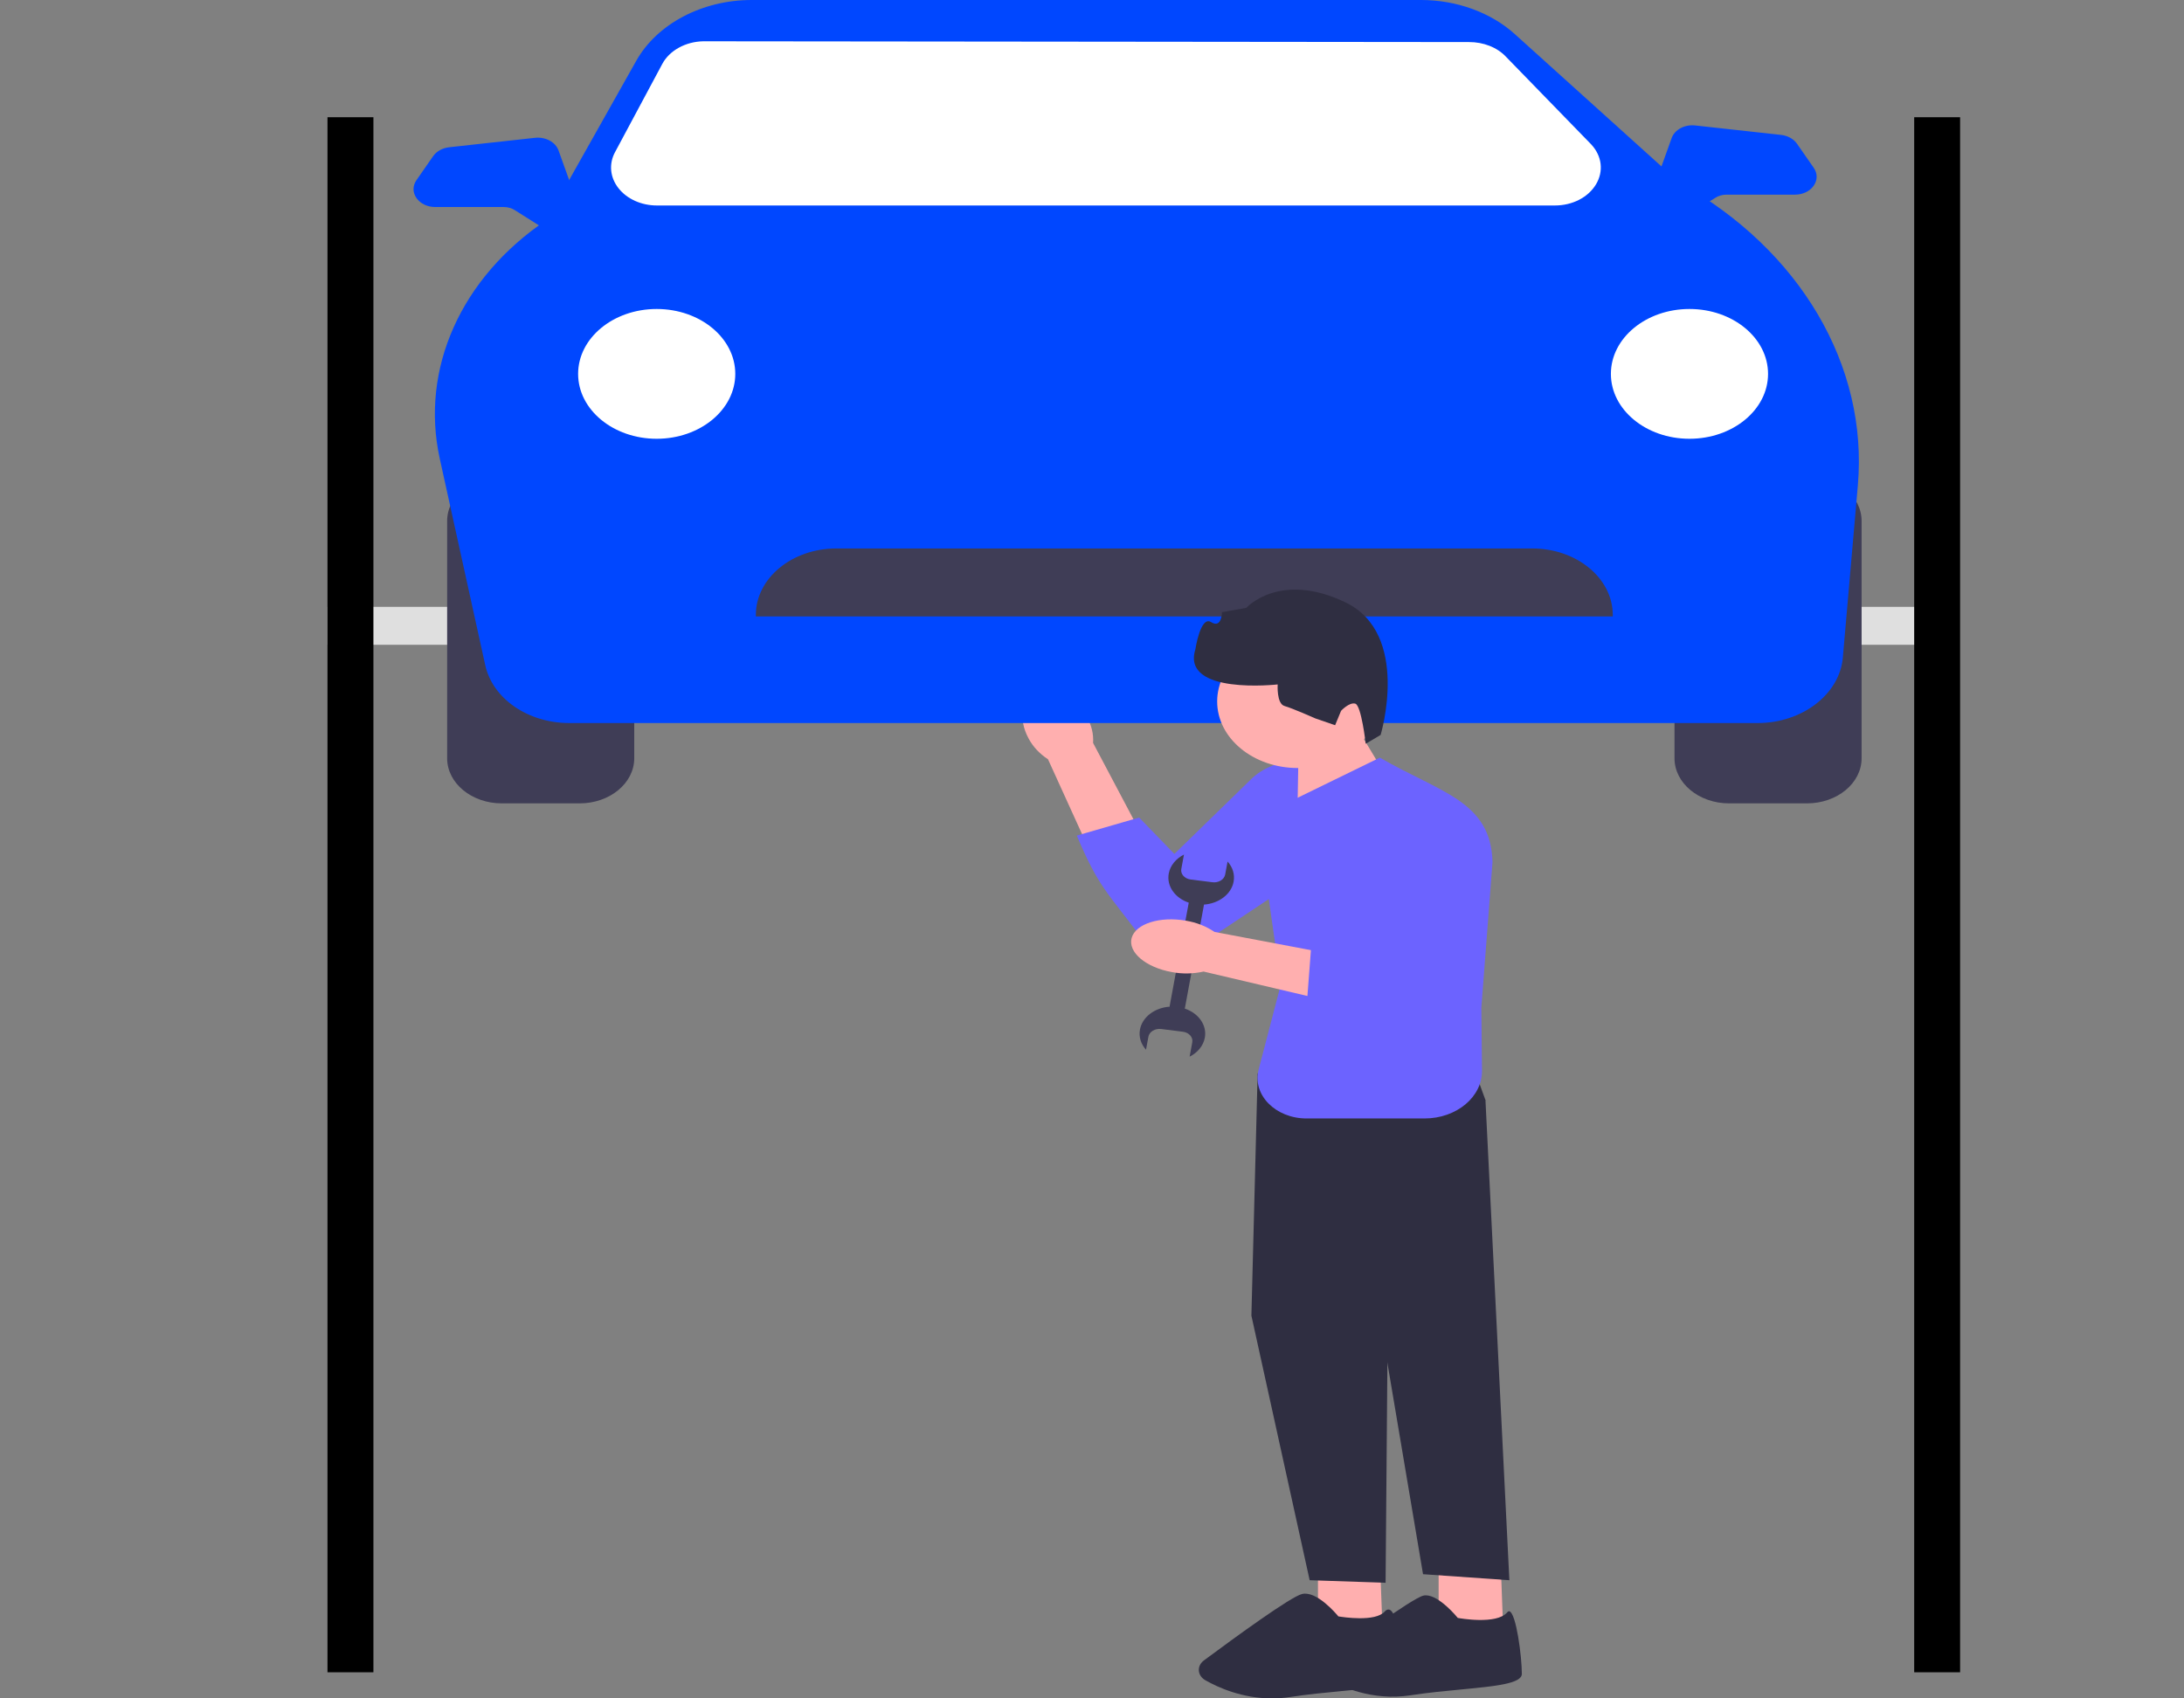 <svg width="126" height="98" viewBox="0 0 126 98" fill="none" xmlns="http://www.w3.org/2000/svg">
<rect x="0" y="0" width="126" height="98" fill="#808080" stroke="none"/>
<path d="M59.344 42.615C58.708 41.455 58.947 40.241 59.878 39.903C60.809 39.565 62.079 40.231 62.714 41.392C62.976 41.852 63.096 42.358 63.062 42.868L65.677 47.812L62.727 48.79L60.462 43.812C59.973 43.492 59.59 43.082 59.344 42.615Z" fill="#FFAFAF"/>
<path d="M77.421 44.714C79.015 45.956 78.915 48.075 77.209 49.211L68.851 54.773C67.938 55.38 66.585 55.165 66.009 54.322C63.813 51.386 63.399 51.225 62.122 48.215L65.722 47.175L67.752 49.274L72.184 44.956C73.523 43.651 75.913 43.541 77.421 44.714Z" fill="#6C63FF"/>
<path d="M45.151 37.205V35.016H18.893V37.205H45.151Z" fill="#DFDFDF"/>
<path d="M111.638 37.205V35.016H85.38V37.205H111.638Z" fill="#DFDFDF"/>
<path d="M33.439 27.457H28.95C27.209 27.457 25.797 28.623 25.797 30.061V43.753C25.797 45.191 27.209 46.356 28.95 46.356H33.439C35.18 46.356 36.591 45.191 36.591 43.753V30.061C36.591 28.623 35.18 27.457 33.439 27.457Z" fill="#3F3D56"/>
<path d="M104.247 27.457H99.758C98.017 27.457 96.606 28.623 96.606 30.061V43.753C96.606 45.191 98.017 46.356 99.758 46.356H104.247C105.988 46.356 107.4 45.191 107.4 43.753V30.061C107.4 28.623 105.988 27.457 104.247 27.457Z" fill="#3F3D56"/>
<path d="M101.402 41.721H32.843C30.46 41.721 28.42 40.315 27.994 38.378L25.372 26.469C24.232 21.289 26.594 16.012 31.539 12.692L36.709 3.505C37.907 1.376 40.518 0 43.362 0H81.981C84.034 0 86.007 0.717 87.393 1.968L96.893 10.54C103.843 14.408 107.785 21.098 107.184 28.002L106.318 37.942C106.134 40.061 103.974 41.721 101.402 41.721Z" fill="#0047FF"/>
<path d="M89.701 11.857H37.904C37.005 11.857 36.175 11.485 35.684 10.862C35.193 10.24 35.117 9.462 35.481 8.783L38.211 3.685C38.627 2.909 39.559 2.398 40.586 2.382L84.741 2.427C85.582 2.422 86.385 2.735 86.894 3.285L91.806 8.338C92.423 9.004 92.527 9.885 92.077 10.637C91.627 11.389 90.717 11.857 89.701 11.857Z" fill="white"/>
<path d="M97.469 25.318C99.973 25.318 102.003 23.641 102.003 21.574C102.003 19.506 99.973 17.829 97.469 17.829C94.966 17.829 92.936 19.506 92.936 21.574C92.936 23.641 94.966 25.318 97.469 25.318Z" fill="white"/>
<path d="M37.886 25.318C40.39 25.318 42.42 23.641 42.42 21.574C42.42 19.506 40.39 17.829 37.886 17.829C35.383 17.829 33.353 19.506 33.353 21.574C33.353 23.641 35.383 25.318 37.886 25.318Z" fill="white"/>
<path d="M93.044 35.57H43.607V35.48C43.607 33.367 45.69 31.647 48.249 31.647H88.402C90.962 31.647 93.044 33.367 93.044 35.48V35.57Z" fill="#3F3D56"/>
<path d="M32.265 13.477C31.998 13.477 31.73 13.407 31.505 13.265L29.695 12.122C29.515 12.008 29.291 11.946 29.065 11.946H25.112C24.66 11.946 24.255 11.753 24.028 11.429C23.801 11.106 23.8 10.72 24.026 10.396L24.991 9.008C25.183 8.73 25.528 8.539 25.912 8.497L30.857 7.953C31.473 7.885 32.047 8.193 32.224 8.684L33.467 12.149C33.603 12.53 33.46 12.948 33.101 13.214C32.864 13.389 32.565 13.477 32.265 13.477Z" fill="#0047FF"/>
<path d="M96.398 12.764C96.099 12.764 95.799 12.675 95.563 12.501C95.204 12.235 95.06 11.817 95.197 11.436L96.44 7.971C96.616 7.479 97.191 7.17 97.807 7.24L102.752 7.784C103.136 7.826 103.48 8.017 103.673 8.294L104.638 9.683C104.863 10.007 104.862 10.393 104.636 10.716C104.409 11.04 104.004 11.232 103.552 11.232H99.599C99.372 11.232 99.149 11.295 98.969 11.409L97.159 12.551C96.934 12.694 96.666 12.764 96.398 12.764Z" fill="#0047FF"/>
<path d="M21.543 6.764H18.893V96.493H21.543V6.764Z" fill="black"/>
<path d="M113.083 6.764H110.434V96.493H113.083V6.764Z" fill="black"/>
<path d="M82.998 89.793V93.857L86.719 93.956L86.564 89.793H82.998Z" fill="#FFAFAF"/>
<path d="M82.262 92.054C82.212 92.054 82.162 92.06 82.115 92.071C81.443 92.23 77.556 95.096 76.381 95.97C76.236 96.078 76.159 96.233 76.169 96.394C76.18 96.554 76.276 96.7 76.434 96.793C77.325 97.323 79.151 98.162 81.367 97.823C82.386 97.667 83.415 97.569 84.322 97.483C86.265 97.297 87.799 97.151 87.799 96.583C87.799 95.62 87.478 93.08 87.076 92.973C87.039 92.964 86.997 92.987 86.948 93.043C86.332 93.756 84.215 93.377 84.126 93.36L84.102 93.356L84.089 93.34C84.078 93.326 83.041 92.054 82.262 92.054Z" fill="#2F2E41"/>
<path d="M76.037 89.793V93.857L79.758 93.956L79.603 89.793H76.037Z" fill="#FFAFAF"/>
<path d="M74.537 60.699L72.556 61.938L72.196 75.915L75.557 91.181L79.938 91.329L80.058 76.758L85.699 63.474L84.559 60.352L74.537 60.699Z" fill="#2F2E41"/>
<path d="M83.778 63.078L85.699 63.474L87.079 91.181L82.098 90.834L78.797 71.256L83.778 63.078Z" fill="#2F2E41"/>
<path d="M73.38 98C71.673 98 70.286 97.377 69.545 96.956C69.321 96.829 69.182 96.628 69.165 96.403C69.147 96.177 69.254 95.96 69.458 95.808C71.297 94.442 74.478 92.127 75.12 91.976C75.952 91.779 77.07 93.093 77.213 93.268C77.446 93.307 79.351 93.608 79.889 92.986C79.991 92.867 80.088 92.862 80.151 92.879C80.725 93.031 80.958 96.086 80.958 96.583C80.958 97.24 79.455 97.383 77.375 97.581C76.469 97.668 75.443 97.765 74.427 97.921C74.067 97.976 73.718 98 73.38 98Z" fill="#2F2E41"/>
<path d="M78.652 42.595L80.019 44.87L74.852 46.931L74.915 43.284L78.652 42.595Z" fill="#FFAFAF"/>
<path d="M74.87 44.316C77.438 44.316 79.52 42.597 79.52 40.476C79.52 38.355 77.438 36.636 74.87 36.636C72.302 36.636 70.221 38.355 70.221 40.476C70.221 42.597 72.302 44.316 74.87 44.316Z" fill="#FFAFAF"/>
<path d="M74.839 46.044L79.606 43.717C83.103 45.742 86.014 46.216 86.107 49.742L85.462 58.154L85.5 61.776C85.516 63.297 84.028 64.537 82.186 64.537H75.379C73.577 64.537 72.235 63.164 72.615 61.71L73.9 56.782L72.527 47.177L74.839 46.044Z" fill="#6C63FF"/>
<path d="M79.651 42.408L78.792 42.916C78.792 42.916 78.539 40.7 78.19 40.602C77.841 40.503 77.37 41.014 77.37 41.014L77.026 41.846L75.889 41.455C75.889 41.455 74.572 40.869 74.107 40.738C73.641 40.607 73.712 39.493 73.712 39.493C73.712 39.493 68.126 40.125 68.965 37.465C68.965 37.465 69.254 35.508 69.873 35.897C70.491 36.286 70.5 35.323 70.5 35.323L71.901 35.075C71.901 35.075 73.824 32.935 77.618 34.755C81.412 36.575 79.651 42.408 79.651 42.408Z" fill="#2F2E41"/>
<path d="M69.948 50.907L68.692 50.749C68.342 50.705 68.099 50.432 68.152 50.142L68.305 49.31C67.85 49.543 67.515 49.932 67.428 50.404C67.294 51.132 67.792 51.818 68.582 52.085L67.483 58.042C67.48 58.057 67.481 58.072 67.48 58.087C66.627 58.145 65.902 58.678 65.767 59.408C65.688 59.835 65.827 60.249 66.116 60.571L66.254 59.822C66.307 59.532 66.638 59.331 66.989 59.375L68.245 59.533C68.595 59.578 68.839 59.851 68.785 60.14L68.632 60.972C69.088 60.74 69.422 60.35 69.509 59.879C69.644 59.149 69.143 58.462 68.35 58.196C68.355 58.182 68.361 58.168 68.363 58.153L69.462 52.196C70.313 52.135 71.036 51.603 71.17 50.875C71.249 50.447 71.11 50.034 70.822 49.712L70.683 50.461C70.63 50.751 70.299 50.952 69.948 50.907Z" fill="#3F3D56"/>
<path d="M67.609 56.091C66.102 55.823 65.062 54.942 65.287 54.123C65.512 53.304 66.915 52.857 68.423 53.126C69.027 53.226 69.591 53.448 70.067 53.773L76.434 54.978L75.631 57.518L69.439 56.061C68.837 56.195 68.21 56.206 67.609 56.091Z" fill="#FFAFAF"/>
<path d="M80.406 45.34C82.563 45.02 84.566 46.347 84.656 48.155L85.097 57.013C85.145 57.979 84.131 58.75 82.968 58.631C78.803 58.342 79.096 58.694 75.407 57.751L75.654 54.514L79.091 54.471L77.525 48.96C77.052 47.294 78.367 45.642 80.406 45.34Z" fill="#6C63FF"/>
</svg>
